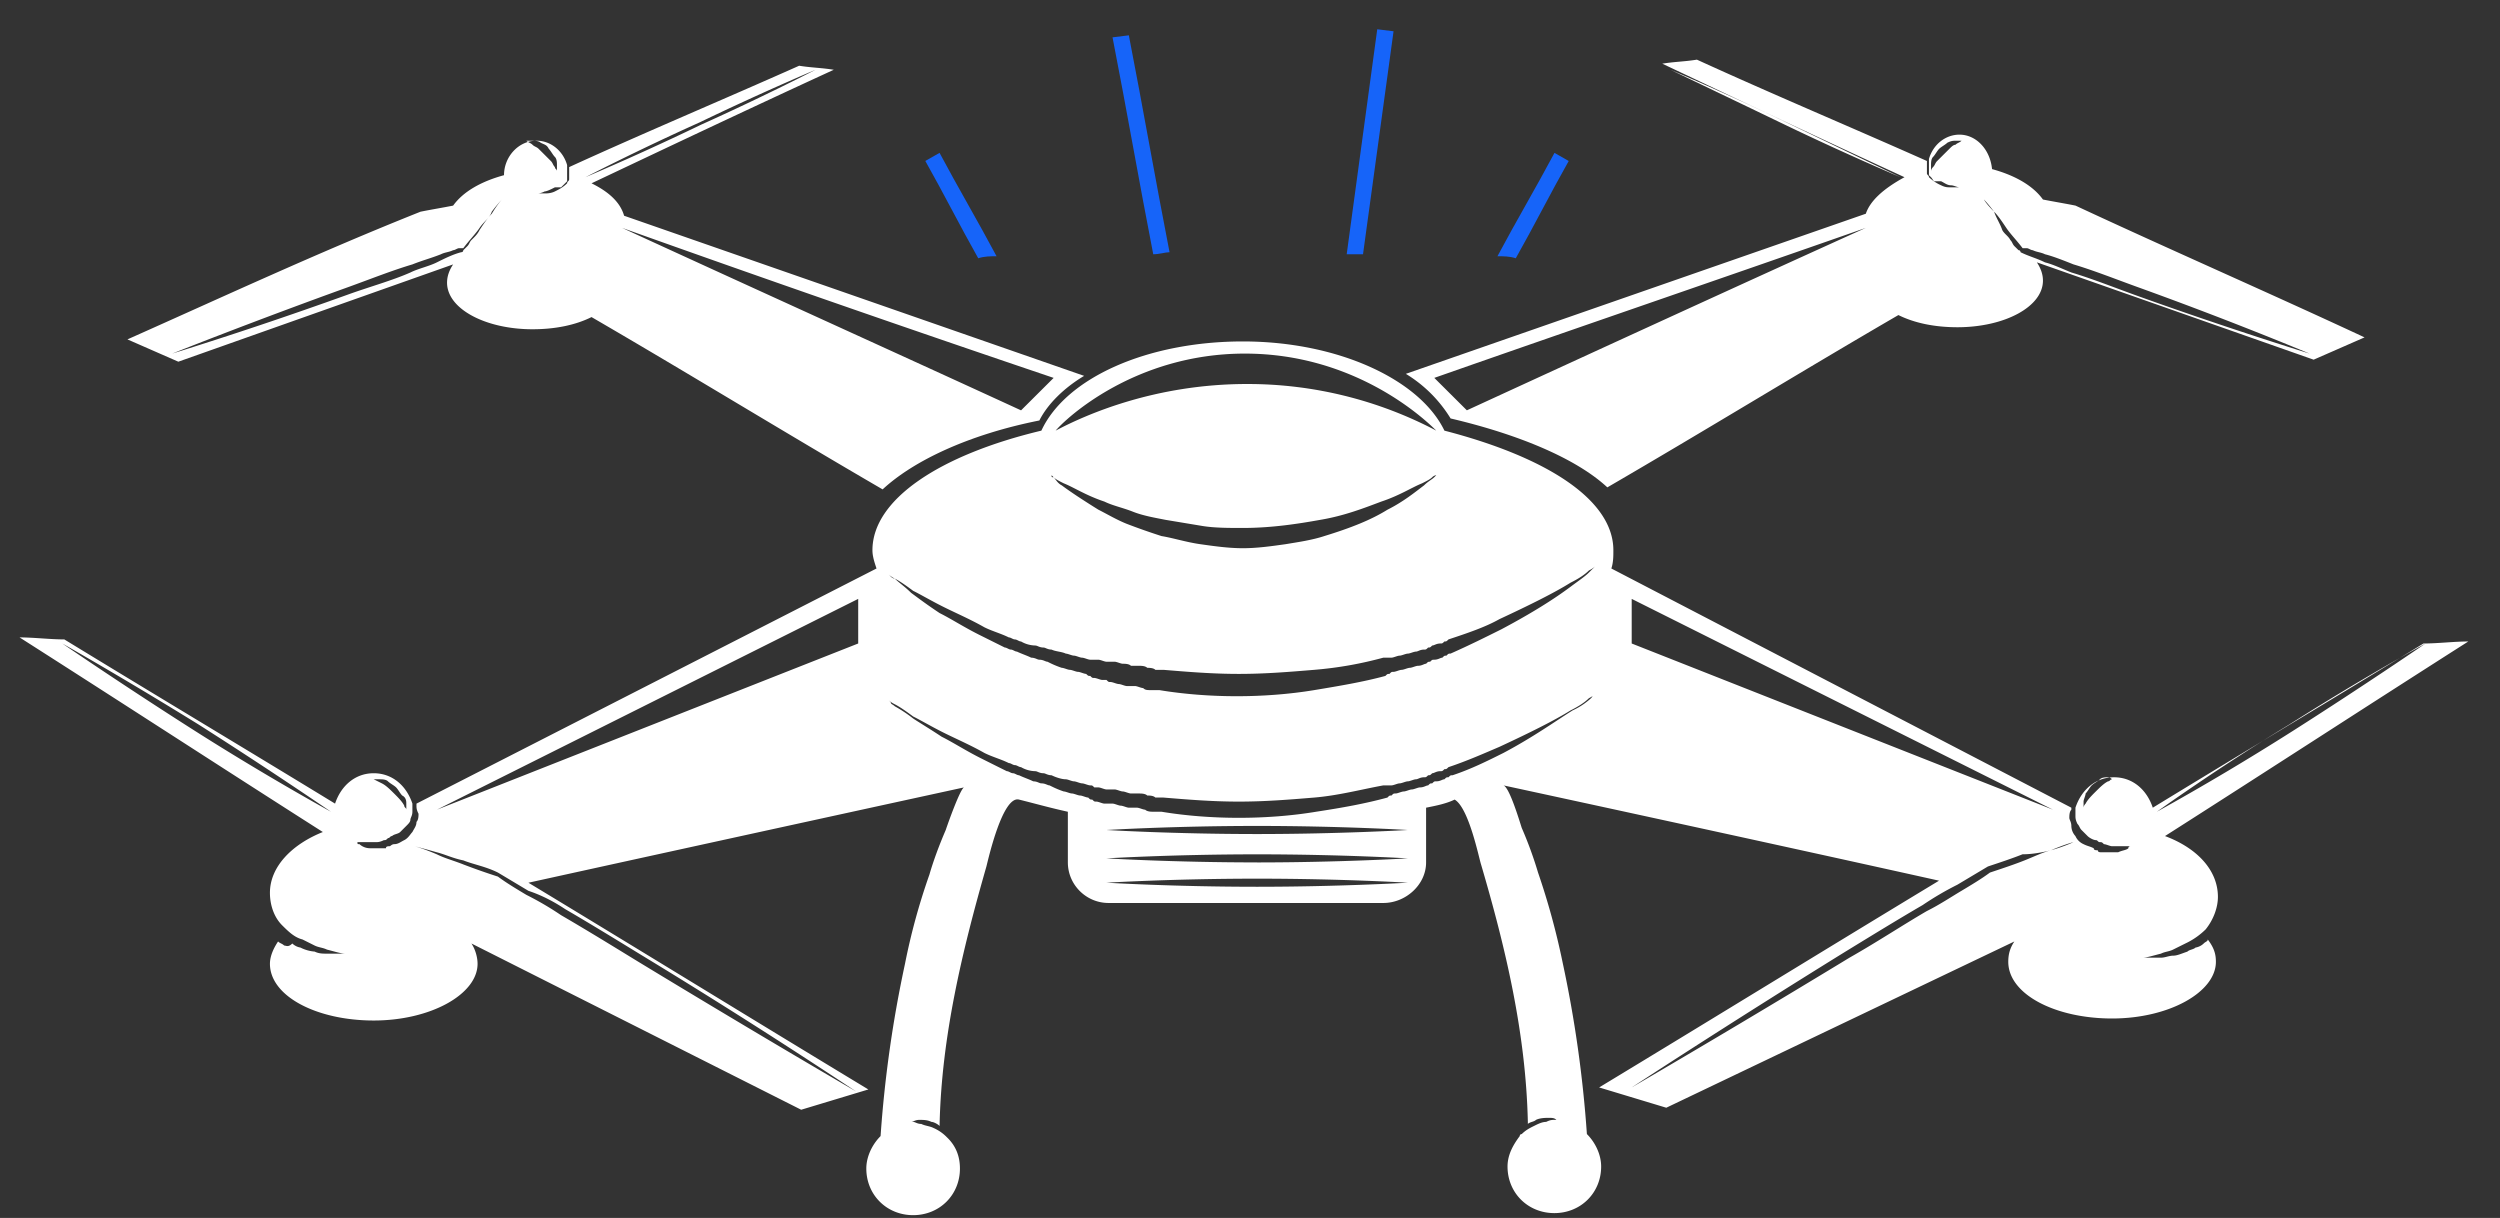 <svg width="78" height="38" fill="none" xmlns="http://www.w3.org/2000/svg"><rect width="100%" height="100%" fill="#333333" stroke="none"/><path d="M14.138 8.249c-.127.19-.19.38-.19.57 0 .821 1.206 1.454 2.666 1.454.7 0 1.334-.127 1.842-.38 3.049 1.771 6.034 3.605 9.082 5.376.953-.885 2.667-1.707 4.89-2.15.254-.506.762-1.012 1.397-1.392L19.472 6.731c-.127-.443-.508-.76-1.016-1.012 2.54-1.202 5.08-2.404 7.558-3.542-.381-.063-.699-.063-1.08-.126-2.413 1.075-4.826 2.087-7.176 3.162v.379c0 .064-.064.064-.064.127-.127.126-.254.19-.38.253-.128.063-.255.063-.319.063h-.317.063c.064 0 .128 0 .255-.063.063 0 .19-.063.317-.127h.191l.127-.126.063-.063V5.15c-.127-.443-.508-.76-.953-.76-.571 0-1.016.507-1.016 1.076-.698.19-1.27.506-1.587.949-.318.063-.699.126-1.017.19-3.175 1.264-6.16 2.656-9.145 3.984l1.588.696 8.574-3.036Zm18.735 3.542-1.016 1.012c-4.128-1.898-8.32-3.795-12.448-5.693a839.867 839.867 0 0 0 13.464 4.68Zm-11.05-7.97c1.968-.948 3.62-1.644 3.62-1.644s-1.588.822-3.557 1.708a88.403 88.403 0 0 1-3.62 1.644s1.587-.822 3.556-1.708Zm-5.399.57h.19c.064 0 .191 0 .255.063.127.063.19.063.254.19.063.063.127.19.19.253.064.063.064.19.064.253v.253-.064c0-.063-.064-.063-.064-.126-.063-.063-.063-.127-.127-.19l-.19-.19-.191-.19c-.064-.063-.127-.063-.19-.126-.064-.063-.127-.063-.191-.126 0 0-.064 0 0 0-.064 0 0 0 0 0Zm-5.525 4.554c.698-.253 1.333-.506 1.969-.696.317-.127.571-.19.889-.316.127-.064.254-.064.38-.127.064 0 .128-.063.191-.063h.127c.19-.253.381-.443.508-.633s.318-.316.381-.506c.19-.253.318-.38.318-.38s-.127.127-.318.444c-.127.126-.254.316-.38.506-.064.126-.128.19-.255.316-.063.063-.063.126-.127.19l-.063.063-.064.063s0 .063-.063.063c-.254.064-.508.19-.762.317-.254.126-.572.19-.826.316-.572.253-1.27.443-1.969.696a133.005 133.005 0 0 1-5.462 1.834s2.54-1.012 5.526-2.087Z" fill="#fff"/><path d="M68.754 29.438a.482.482 0 0 1-.254.126c-.063.063-.19.063-.254.127-.19.063-.317.126-.444.126s-.254.063-.381.063h-.762.19c.127 0 .318-.063.572-.126.127-.064.254-.064.38-.127l.382-.19a2.28 2.28 0 0 0 .635-.442c.254-.317.381-.696.381-1.012 0-.822-.635-1.518-1.651-1.898 3.175-2.024 6.287-4.047 9.463-6.071-.445 0-.953.063-1.398.063-2.794 1.707-5.652 3.415-8.446 5.123-.19-.57-.635-.949-1.207-.949-.571 0-1.016.38-1.206.949v.253c0 .063 0 .126.063.253.064.063.064.126.127.19l.19.19c.064.063.191.126.255.126.063 0 .063.063.127.063.063 0 .063 0 .127.063.063 0 .19.064.254.064h.571s-.063 0-.063.063c-.064.063-.19.063-.318.126h-.508c-.063 0-.127 0-.127-.063-.063 0-.127 0-.127-.063-.127-.063-.19-.063-.318-.127a.495.495 0 0 1-.254-.253.482.482 0 0 1-.127-.316c0-.126-.063-.19-.063-.253s0-.19.063-.253V25.2l-14.352-7.463c.063-.19.063-.38.063-.57 0-1.58-2.096-2.909-5.271-3.731-.762-1.582-3.303-2.783-6.288-2.783-2.984 0-5.525 1.138-6.287 2.783-3.175.759-5.271 2.15-5.271 3.731 0 .19.064.38.127.57l-14.353 7.336v.064c0 .063 0 .126.064.253 0 .063 0 .19-.064.253 0 .126-.063.19-.127.316-.063.063-.127.19-.254.253s-.19.126-.317.126c-.064 0-.127.064-.127.064-.064 0-.128 0-.128.063h-.508a.486.486 0 0 1-.317-.127c-.064 0-.064 0-.064-.063H11.724c.063 0 .127 0 .254-.063.063 0 .063 0 .127-.063.063 0 .063-.064.127-.064.064-.063.19-.063.254-.126l.19-.19c.064-.063.128-.126.128-.19 0-.063.063-.126.063-.253v-.253c-.19-.569-.635-.948-1.207-.948-.571 0-1.016.38-1.206.948-2.795-1.707-5.652-3.415-8.447-5.123-.444 0-.952-.063-1.397-.063 3.175 2.024 6.287 4.048 9.463 6.072-.953.38-1.651 1.075-1.651 1.897 0 .38.127.76.38 1.012.191.19.382.38.636.443l.38.19c.128.063.255.063.382.126.254.064.444.127.571.127h.191-.762c-.127 0-.254 0-.381-.064a1.18 1.18 0 0 1-.445-.126.482.482 0 0 1-.254-.127c-.127.127-.19.064-.254.064-.063-.064-.127-.064-.19-.127-.127.19-.254.443-.254.696 0 1.012 1.46 1.77 3.238 1.77 1.779 0 3.24-.821 3.24-1.77 0-.19-.064-.443-.191-.633l10.288 5.187 2.096-.633c-3.556-2.15-7.05-4.3-10.606-6.45 5.462-1.203 13.59-2.974 13.59-2.974-.126.064-.507 1.139-.57 1.329-.191.442-.382.948-.509 1.391a19.977 19.977 0 0 0-.762 2.783 37.808 37.808 0 0 0-.762 5.376c-.254.253-.445.633-.445 1.012 0 .822.636 1.455 1.461 1.455.826 0 1.46-.633 1.46-1.455 0-.38-.126-.696-.38-.949l-.064-.063a1.328 1.328 0 0 0-.38-.253c-.128-.063-.255-.063-.382-.126-.127 0-.19-.064-.254-.064h-.127.064c.063 0 .127-.063.254-.063s.254 0 .38.063c.064 0 .191.064.255.127v-.063c.063-2.72.698-5.377 1.46-8.033.064-.253.509-2.214 1.017-2.087.508.126.952.253 1.524.38v1.58c0 .696.571 1.266 1.27 1.266h8.574c.698 0 1.333-.57 1.333-1.265V25.2c.318-.063.635-.127.89-.253.444.253.761 1.834.825 2.024.762 2.593 1.397 5.25 1.46 8.032v.064c.064-.064.191-.064.255-.127.127-.063.317-.063.38-.063.128 0 .191 0 .255.063h.063-.127c-.063 0-.127 0-.254.063-.127 0-.254.064-.38.127-.128.063-.255.126-.382.253 0 0-.063 0-.063.063-.19.253-.381.57-.381.949 0 .822.635 1.454 1.46 1.454.826 0 1.461-.632 1.461-1.454 0-.38-.19-.76-.445-1.012a37.81 37.81 0 0 0-.762-5.376 22.7 22.7 0 0 0-.762-2.783 12.29 12.29 0 0 0-.508-1.392c-.063-.19-.38-1.265-.571-1.328 0 0 8.192 1.771 13.59 2.973-3.556 2.15-7.049 4.3-10.605 6.451l2.095.633 10.86-5.187c-.127.19-.19.38-.19.633 0 1.012 1.46 1.77 3.239 1.77 1.778 0 3.239-.822 3.239-1.77 0-.253-.064-.443-.254-.696 0 .063-.064.063-.128.127Zm2.668-6.831c2.286-1.455 4.255-2.53 4.255-2.53s-1.842 1.265-4.128 2.72a82.895 82.895 0 0 1-4.255 2.53s1.842-1.329 4.128-2.72Zm-5.525 1.707c-.064 0-.064.064-.127.064-.127.063-.254.19-.381.316s-.254.253-.318.38c-.064.063-.064.126-.064.126v.063-.253c0-.063.064-.19.064-.253.064-.063.127-.19.19-.253.064-.063.191-.126.255-.19.063-.063.19-.063.254-.063 0 0 .063 0 .127.063 0-.063 0 0 0 0 .063 0 .063 0 0 0 .063 0 0 0 0 0Zm-54.237 0s.064 0 0 0h.191c.063 0 .19 0 .254.064.063.063.19.126.254.19.063.063.127.19.19.252.128.064.128.19.128.253v.253-.063c0-.063-.064-.063-.064-.126-.063-.127-.19-.253-.317-.38-.127-.126-.255-.253-.381-.316l-.255-.127Zm-5.588-1.517c-2.287-1.455-4.128-2.72-4.128-2.72s1.905 1.075 4.255 2.53c2.286 1.454 4.128 2.72 4.128 2.72s-1.969-1.076-4.255-2.53Zm11.558 5.565c.762.443 1.588.949 2.414 1.455a195.543 195.543 0 0 1 6.668 4.238s-3.049-1.771-6.796-4.048c-.825-.506-1.65-1.012-2.413-1.455a9.576 9.576 0 0 0-1.08-.632c-.317-.19-.634-.38-.888-.57a20.706 20.706 0 0 1-1.08-.38c-.318-.126-.572-.189-.826-.315-.444-.19-.698-.253-.698-.253s.254.063.698.19c.254.063.508.19.826.252.317.127.698.19 1.08.38l.952.57c.381.126.762.315 1.143.568Zm9.145-8.285L13.63 25.263l13.146-6.578v1.392Zm12.067-9.045c3.43 0 5.589 2.024 5.97 2.404a12.628 12.628 0 0 0-5.906-1.455c-2.858 0-5.018.949-5.97 1.455.317-.38 2.477-2.404 5.906-2.404Zm-5.97 3.858c.064.064.19.127.318.19.317.127.698.38 1.27.57.254.126.572.19.89.316.317.126.698.19 1.015.253l1.143.19c.381.063.826.063 1.27.063.89 0 1.715-.127 2.414-.253.762-.127 1.397-.38 1.905-.57.572-.19.953-.442 1.27-.569.127-.063.254-.126.318-.19.063-.063.127-.063.127-.063l-.064.063c-.063.064-.19.127-.317.253-.254.19-.635.506-1.143.76-.508.316-1.143.569-1.97.822-.38.126-.825.19-1.206.253-.444.063-.889.126-1.334.126-.444 0-.889-.063-1.333-.126-.445-.064-.826-.19-1.207-.253a20.612 20.612 0 0 1-1.08-.38c-.317-.126-.635-.316-.889-.443-.508-.316-.889-.569-1.143-.759-.127-.063-.19-.19-.254-.253-.063 0-.063 0-.063-.063l.063.063Zm-4.953 3.163c.127.063.317.19.571.38.254.126.572.316.953.505.38.19.825.38 1.27.633.254.126.508.19.762.316.064 0 .127.063.19.063.064 0 .128.064.191.064a.921.921 0 0 0 .445.126c.063 0 .127.063.254.063.063 0 .127.064.254.064.127.063.317.063.444.126.064 0 .19.063.254.063s.19.064.254.064.19.063.254.063h.254c.064 0 .191.063.255.063h.254c.063 0 .19.063.254.063.063 0 .19 0 .254.064h.254c.063 0 .19 0 .254.063.063 0 .19 0 .254.063h.254c.762.063 1.524.127 2.35.127.825 0 1.587-.064 2.35-.127.761-.063 1.46-.19 2.159-.38h.254c.063 0 .19-.063.254-.063.063 0 .19-.063.254-.063.063 0 .19-.063.254-.063.063 0 .127-.063.254-.063.063 0 .063 0 .127-.064.063 0 .063 0 .127-.063.063 0 .127-.063.254-.063.063 0 .063 0 .127-.063.063 0 .063 0 .127-.064.572-.19 1.143-.38 1.588-.632.952-.443 1.714-.822 2.222-1.139.254-.126.445-.253.572-.38.127-.062.19-.126.19-.126l-.063.064-.127.126c-.127.127-.318.253-.572.443-.508.38-1.206.822-2.159 1.328-.508.253-1.016.506-1.588.759-.063 0-.063 0-.127.063-.063 0-.063 0-.127.064-.063 0-.127.063-.254.063-.063 0-.063 0-.127.063-.063 0-.063 0-.127.063-.063 0-.127.064-.254.064-.063 0-.19.063-.254.063-.063 0-.19.063-.254.063-.063 0-.19.063-.254.063-.063 0-.063 0-.127.064-.063 0-.063 0-.127.063-.698.19-1.46.316-2.223.443-.762.126-1.587.19-2.413.19-.826 0-1.651-.064-2.413-.19h-.254c-.127 0-.19 0-.254-.064-.064 0-.19-.063-.254-.063h-.254c-.064 0-.191-.063-.255-.063-.063 0-.19-.063-.254-.063-.063 0-.063 0-.127-.064h-.126c-.064 0-.191-.063-.255-.063-.063 0-.063 0-.127-.063-.063 0-.063 0-.127-.063-.063 0-.19-.064-.254-.064-.063 0-.19-.063-.254-.063-.063 0-.19-.063-.254-.063a3.109 3.109 0 0 1-.444-.19c-.064 0-.127-.063-.254-.063-.064 0-.127-.063-.254-.063-.127-.064-.318-.127-.445-.19-.063 0-.127-.063-.19-.063-.064 0-.127-.064-.19-.064l-.763-.38c-.508-.252-.89-.505-1.27-.695-.381-.253-.635-.443-.89-.632-.19-.19-.38-.317-.507-.443-.064 0-.127-.063-.127-.063l-.064-.064s.064.064.19.127Zm11.304 9.614c-2.604 0-4.7-.127-4.7-.127s2.096-.126 4.7-.126 4.7.126 4.7.126-2.16.127-4.7.127Zm0-.76c-2.604 0-4.7-.126-4.7-.126s2.096-.126 4.7-.126 4.7.126 4.7.126-2.16.127-4.7.127Zm0-.885c-2.604 0-4.7-.126-4.7-.126s2.096-.127 4.7-.127 4.7.127 4.7.127-2.16.126-4.7.126Zm10.543-4.364c-.064 0-.064.063-.127.127a2.217 2.217 0 0 1-.572.379c-.508.316-1.207.822-2.16 1.328-.507.253-1.015.506-1.587.696-.064 0-.064 0-.127.063-.064 0-.064 0-.127.063-.064 0-.127.064-.254.064-.064 0-.064 0-.127.063-.064 0-.064 0-.127.063-.064 0-.127.063-.254.063-.064 0-.19.064-.254.064s-.19.063-.254.063-.19.063-.254.063-.064 0-.127.063c-.064 0-.064 0-.127.064-.699.19-1.397.316-2.223.442-.762.127-1.588.19-2.413.19-.826 0-1.652-.063-2.414-.19h-.254c-.063 0-.19 0-.254-.063-.063 0-.19-.063-.254-.063h-.254c-.063 0-.19-.063-.254-.063s-.19-.064-.254-.064h-.254c-.063 0-.19-.063-.254-.063s-.064 0-.127-.063c-.064 0-.064 0-.127-.063-.064 0-.19-.064-.254-.064s-.19-.063-.254-.063-.19-.063-.254-.063c-.19-.063-.318-.127-.445-.19-.063 0-.127-.063-.254-.063-.063 0-.127-.063-.254-.063-.127-.064-.317-.127-.444-.19-.064 0-.127-.063-.19-.063-.064 0-.128-.064-.191-.064-.255-.126-.508-.253-.762-.38-.509-.252-.89-.505-1.27-.695-.382-.253-.7-.442-.89-.569a4.304 4.304 0 0 0-.571-.38c-.064-.063-.127-.063-.127-.126l-.064-.063s.064.063.19.126c.128.064.318.19.572.38.254.126.572.316.953.506.38.19.825.38 1.27.632.254.127.508.19.762.316.064 0 .127.064.19.064.064 0 .128.063.191.063a.92.92 0 0 0 .445.126c.063 0 .127.064.254.064.063 0 .127.063.254.063.127.063.317.126.444.126.064 0 .19.064.254.064s.19.063.254.063.19.063.254.063.064 0 .127.063h.127c.064 0 .191.064.255.064h.254c.063 0 .19.063.254.063.063 0 .19.063.254.063h.254c.063 0 .19 0 .254.063.063 0 .19 0 .254.064h.254c.762.063 1.524.126 2.35.126.825 0 1.587-.063 2.35-.126.761-.064 1.46-.253 2.159-.38h.254c.063 0 .19-.063.254-.063.063 0 .19-.063.254-.063.063 0 .19-.064.254-.064.063 0 .127-.063.254-.063.063 0 .063 0 .127-.063.063 0 .063 0 .127-.063.063 0 .127-.064.254-.064.063 0 .063 0 .127-.063.063 0 .063 0 .127-.063.572-.19 1.143-.443 1.588-.633.952-.442 1.714-.822 2.222-1.138.254-.127.445-.253.572-.38.127-.063.19-.126.19-.126.064 0 .064 0 0 0 .064 0 .064 0 0 0Zm1.143-1.581v-1.392l13.146 6.578-13.146-5.186Zm13.082 6.451c-.254.063-.508.19-.825.316-.318.127-.699.253-1.08.38-.254.19-.572.38-.889.57-.318.189-.699.442-1.08.631-.762.443-1.524.95-2.413 1.455a446.266 446.266 0 0 1-6.795 4.048s2.985-1.96 6.668-4.237c.826-.506 1.651-1.012 2.413-1.455a9.578 9.578 0 0 1 1.08-.633l.953-.569c.38-.126.762-.253 1.08-.38.317 0 .634-.063.888-.126.445-.19.699-.253.699-.253s-.254.127-.699.253Z" fill="#fff"/><path d="m58.214 6.668-14.352 4.996a4.18 4.18 0 0 1 1.397 1.392c2.159.506 3.937 1.265 4.89 2.15 3.048-1.77 6.033-3.605 9.081-5.376.509.253 1.144.38 1.842.38 1.46 0 2.668-.633 2.668-1.455 0-.19-.064-.38-.19-.57l8.636 3.037 1.588-.696c-2.985-1.392-6.033-2.72-9.018-4.111-.318-.064-.699-.127-1.016-.19-.318-.443-.89-.759-1.588-.949-.064-.632-.508-1.075-1.016-1.075-.445 0-.826.316-.953.759v.506l.064.063c.063.063.063.127.127.127h.19c.127.063.19.126.318.126.063 0 .19.063.254.063h.063-.317c-.127 0-.19 0-.318-.063a1.328 1.328 0 0 1-.38-.253c0-.063-.064-.063-.064-.126v-.38c-2.414-1.075-4.827-2.087-7.177-3.162-.38.063-.698.063-1.08.126 2.54 1.202 5.081 2.404 7.558 3.542-.699.38-1.08.76-1.207 1.139Zm-12.447 6.135L44.75 11.79c4.509-1.581 8.954-3.1 13.463-4.68-4.191 1.897-8.32 3.794-12.447 5.692Zm16.448-6.199c.127.127.254.317.381.506.127.19.318.38.509.633h.126c.064 0 .127.063.191.063.127.063.254.063.381.127.254.063.572.19.89.316.634.19 1.27.443 1.968.696a126.085 126.085 0 0 1 5.398 2.087s-2.477-.76-5.462-1.834c-.698-.253-1.333-.506-1.968-.696-.318-.127-.572-.253-.826-.316-.254-.127-.508-.19-.762-.317 0 0 0-.063-.063-.063l-.064-.063-.064-.063c-.063-.064-.063-.127-.127-.19-.063-.127-.19-.19-.254-.316-.063-.19-.19-.38-.254-.57-.254-.253-.317-.379-.317-.379s.127.126.317.38ZM61.01 4.517c-.064 0-.127.064-.19.127l-.191.19-.19.19c-.064.062-.064.126-.128.189-.063.063-.063.126-.063.126v.064-.254c0-.063 0-.189.063-.252.064-.064.127-.19.19-.253.064-.063.191-.127.255-.19.127-.063.19-.063.254-.063h.254-.064c-.063.063-.127.063-.19.126Zm-5.335-.632c-1.969-.949-3.556-1.708-3.556-1.708s1.65.696 3.62 1.645c1.968.948 3.556 1.707 3.556 1.707s-1.651-.696-3.62-1.644Z" fill="#fff"/><path d="M31.093 7.995c-.572-1.075-1.207-2.15-1.779-3.226l-.444.253c.571 1.012 1.08 2.024 1.651 3.036.19-.063.381-.063.572-.063ZM42.526 7.934c.318-2.34.635-4.617.953-6.958L42.97.913l-.953 7.02h.508ZM36.49 7.87c-.445-2.278-.826-4.491-1.27-6.768l-.509.063c.445 2.277.826 4.49 1.27 6.768.191 0 .382-.064.509-.064ZM46.72 7.995c.572-1.075 1.208-2.15 1.78-3.225l.444.253c-.572 1.011-1.08 2.023-1.652 3.035-.19-.063-.38-.063-.571-.063Z" fill="#1664F9"/></svg>